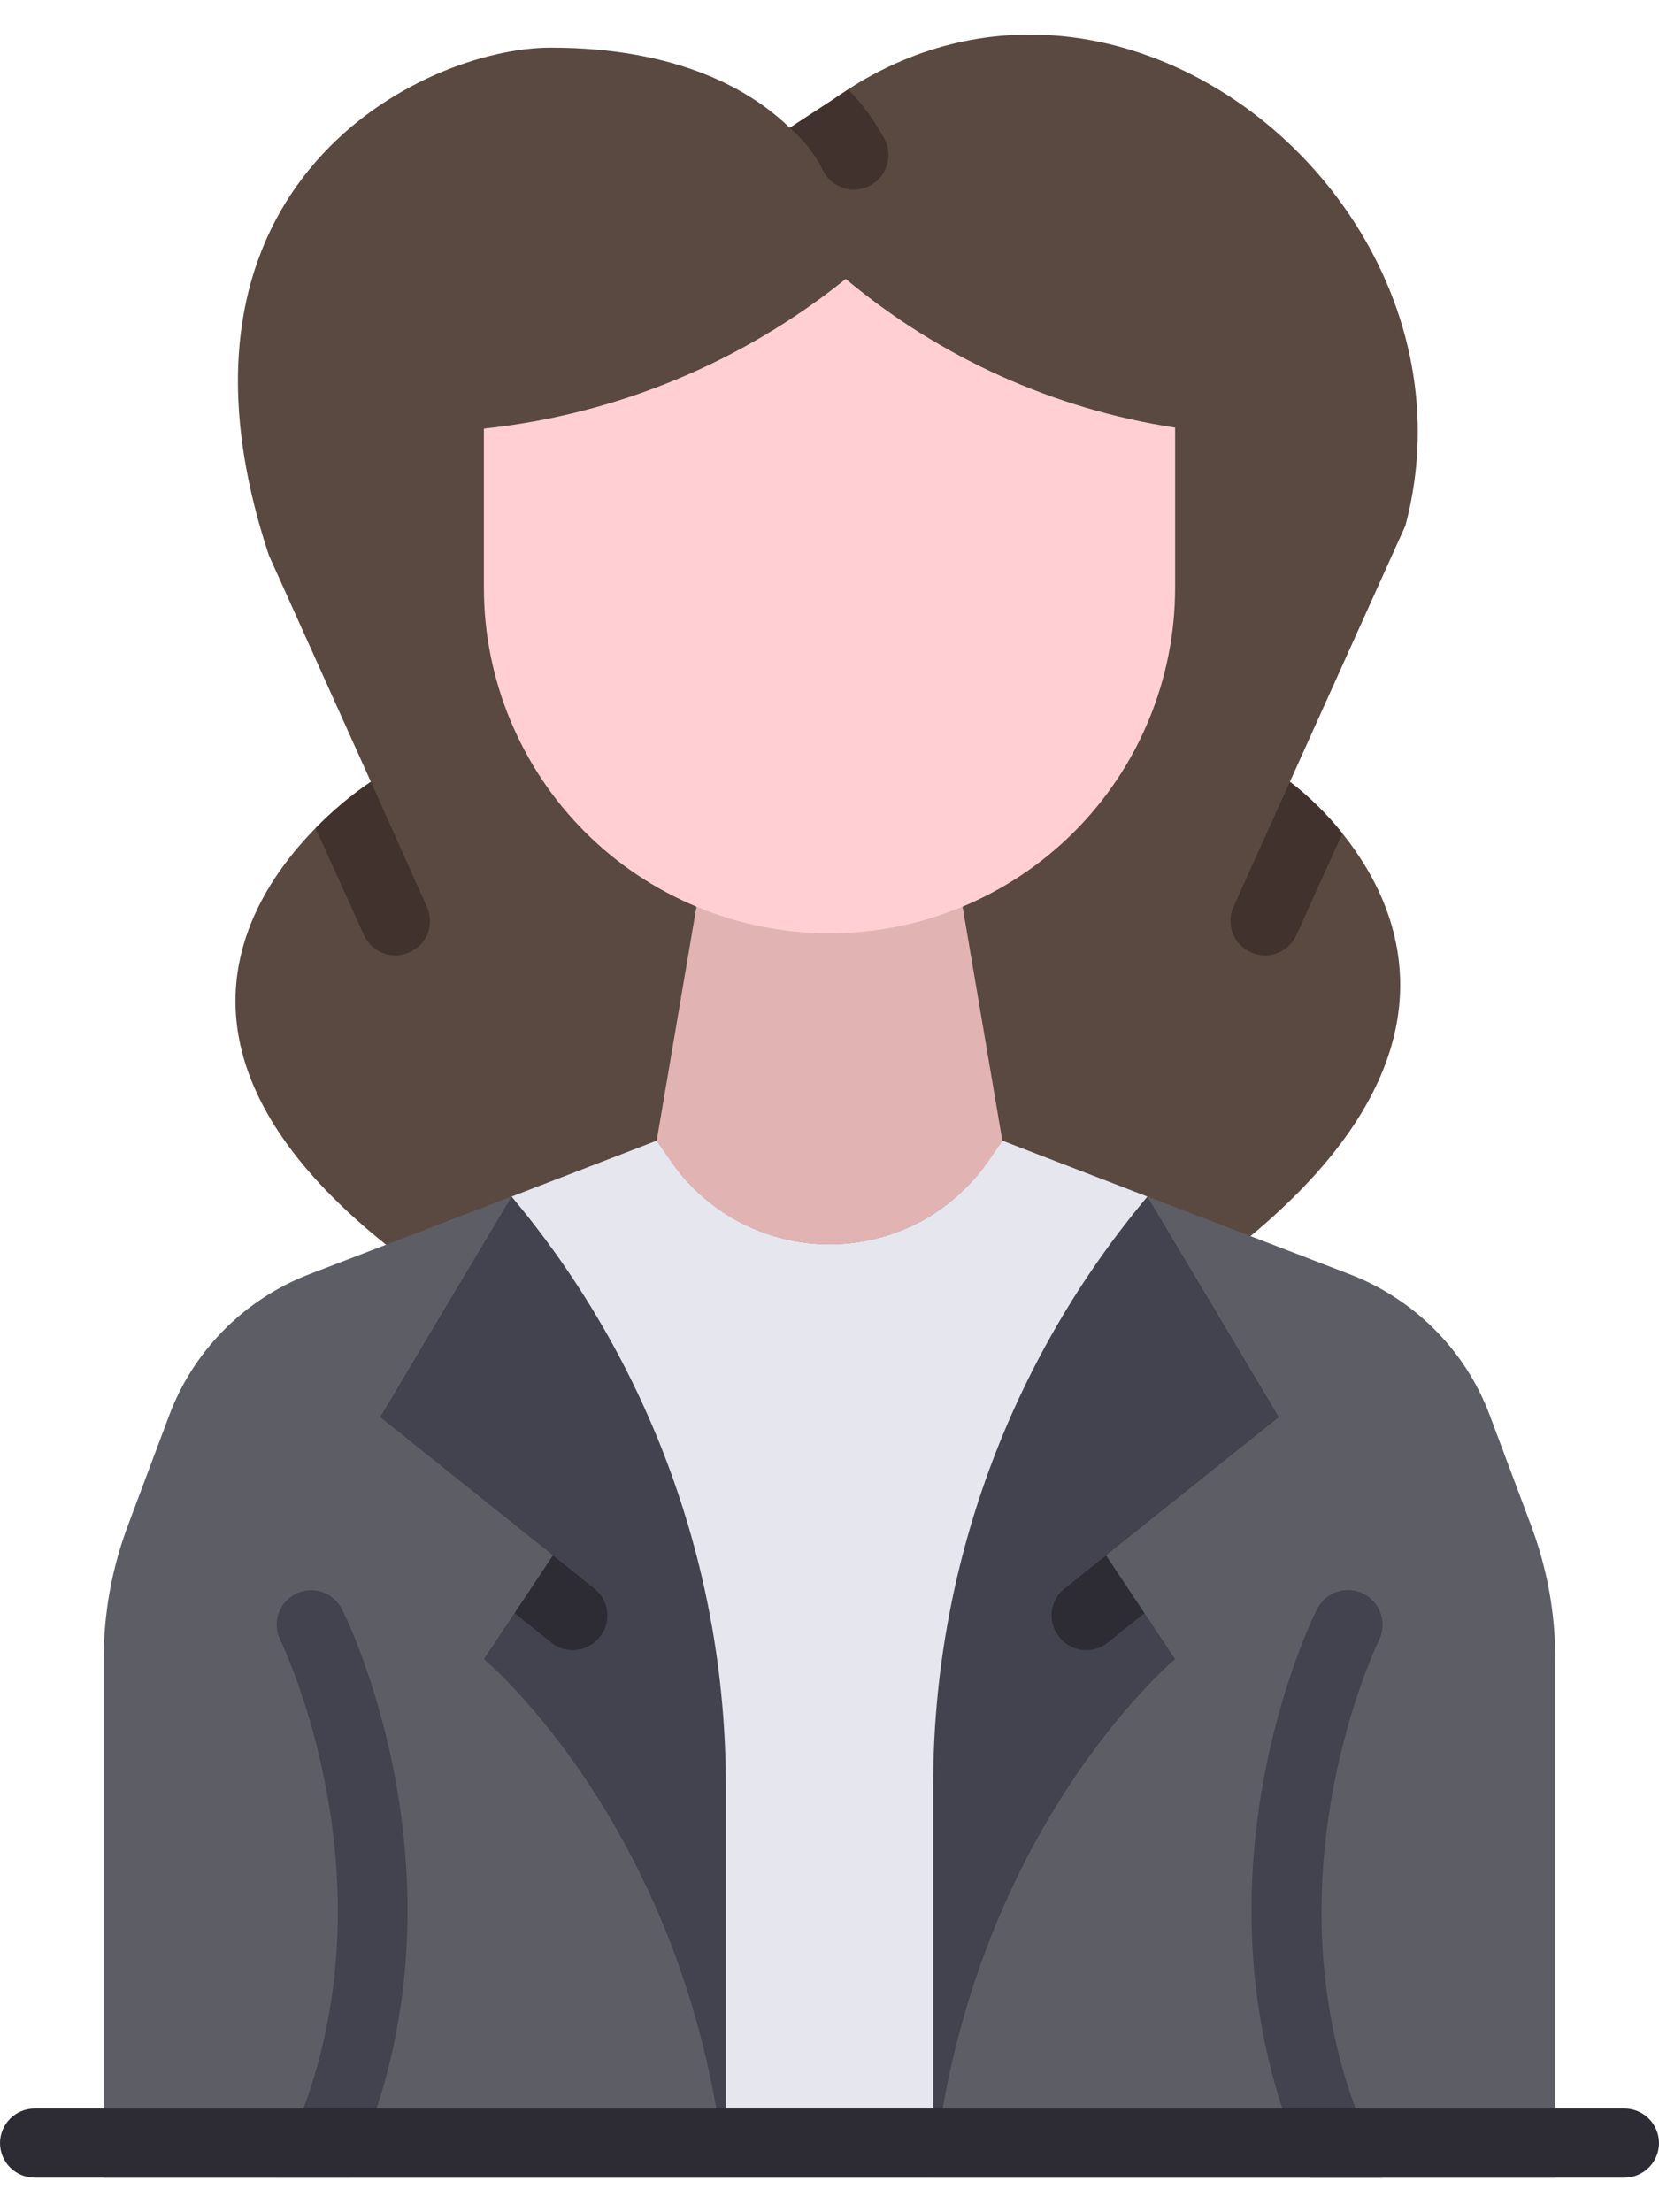 <svg width="18" height="24" viewBox="0 0 18 24" fill="none" xmlns="http://www.w3.org/2000/svg">
<path d="M15.248 5.704L13.995 8.482C13.995 8.482 16.954 10.597 13.568 13.41L4.189 13.504C0.611 10.642 4.024 8.482 4.024 8.482L2.918 6.026C1.575 1.984 4.594 0.517 5.974 0.517C7.365 0.517 8.153 0.982 8.569 1.387L9.045 1.076C12.128 -1.121 16.174 2.242 15.248 5.704Z" fill="#594940"/>
<path d="M11.199 14.279L10.293 8.947L7.727 8.834L6.803 14.27L11.199 14.279Z" fill="#E2B3B3"/>
<path d="M9.176 3.026C8.05 3.933 6.687 4.496 5.25 4.65V6.375C5.25 7.37 5.645 8.324 6.348 9.027C7.052 9.73 8.005 10.125 9 10.125C9.995 10.125 10.948 9.73 11.652 9.027C12.355 8.324 12.75 7.37 12.75 6.375V4.639C11.434 4.438 10.198 3.88 9.176 3.026Z" fill="#FFCFD3"/>
<path d="M16.612 16.55L16.164 15.355C16.034 15.007 15.832 14.692 15.57 14.428C15.309 14.165 14.995 13.96 14.649 13.826L10.875 12.375L10.749 12.564C10.557 12.852 10.297 13.088 9.992 13.251C9.687 13.415 9.346 13.5 9 13.5C8.654 13.5 8.313 13.415 8.008 13.251C7.703 13.088 7.443 12.852 7.251 12.564L7.125 12.375L3.351 13.826C3.005 13.96 2.691 14.165 2.43 14.428C2.168 14.692 1.966 15.007 1.836 15.355L1.388 16.55C1.214 17.013 1.125 17.503 1.125 17.998V23.625H16.875V17.998C16.875 17.503 16.786 17.013 16.612 16.55Z" fill="#5D5D66"/>
<path d="M13.024 13.95C10.586 16.346 10.163 22.965 10.129 23.58C10.127 23.595 10.126 23.61 10.125 23.625H7.875C7.875 23.61 7.873 23.595 7.871 23.58C7.838 22.965 7.414 16.346 4.976 13.95L5.55 12.982L7.125 12.375L7.253 12.562C7.444 12.851 7.704 13.087 8.009 13.251C8.313 13.414 8.654 13.5 9 13.5C9.346 13.5 9.687 13.414 9.992 13.251C10.296 13.087 10.556 12.851 10.748 12.562L10.875 12.375L12.45 12.982L13.024 13.95Z" fill="#E6E6EF"/>
<path d="M13.875 15.374L12.451 12.98C10.949 14.769 10.125 17.03 10.125 19.366V23.624C10.5 19.874 12.75 17.999 12.75 17.999L12 16.874L13.875 15.374Z" fill="#43434F"/>
<path d="M5.549 12.98L4.125 15.374L6 16.874L5.25 17.999C5.25 17.999 7.5 19.874 7.875 23.624V19.366C7.875 17.03 7.051 14.769 5.549 12.98Z" fill="#43434F"/>
<path d="M15 23.625H14.209C12.776 20.553 14.224 17.583 14.291 17.456C14.313 17.412 14.344 17.373 14.381 17.34C14.418 17.308 14.461 17.284 14.508 17.269C14.555 17.253 14.604 17.247 14.653 17.251C14.702 17.255 14.75 17.268 14.794 17.291C14.882 17.335 14.95 17.413 14.981 17.507C15.013 17.602 15.006 17.704 14.963 17.793C14.947 17.82 13.568 20.666 14.959 23.456C14.985 23.508 14.999 23.566 15 23.625Z" fill="#43434F"/>
<path d="M3.791 23.624H3C3.001 23.566 3.015 23.508 3.041 23.455C4.44 20.658 3.053 17.819 3.041 17.793C2.997 17.704 2.99 17.602 3.021 17.508C3.052 17.415 3.119 17.337 3.207 17.292C3.295 17.248 3.398 17.24 3.492 17.27C3.586 17.301 3.664 17.367 3.709 17.455C3.776 17.583 5.224 20.553 3.791 23.624Z" fill="#43434F"/>
<path d="M17.625 23.625H0.375C0.276 23.625 0.18 23.585 0.11 23.515C0.04 23.445 0 23.349 0 23.25C0 23.151 0.04 23.055 0.11 22.985C0.18 22.915 0.276 22.875 0.375 22.875H17.625C17.724 22.875 17.82 22.915 17.89 22.985C17.96 23.055 18 23.151 18 23.25C18 23.349 17.96 23.445 17.89 23.515C17.82 23.585 17.724 23.625 17.625 23.625Z" fill="#2D2B33"/>
<path d="M12.416 17.501L12.019 17.82C11.98 17.851 11.936 17.874 11.889 17.888C11.842 17.901 11.793 17.906 11.744 17.9C11.695 17.895 11.647 17.879 11.604 17.855C11.562 17.831 11.524 17.799 11.494 17.76C11.463 17.722 11.439 17.678 11.425 17.631C11.411 17.584 11.407 17.535 11.412 17.486C11.417 17.437 11.432 17.39 11.456 17.346C11.479 17.303 11.511 17.266 11.55 17.235L12 16.875L12.416 17.501Z" fill="#2D2B33"/>
<path d="M5.584 17.501L5.981 17.82C6.019 17.851 6.063 17.874 6.111 17.888C6.158 17.901 6.207 17.906 6.256 17.9C6.305 17.895 6.352 17.879 6.395 17.855C6.438 17.831 6.476 17.799 6.506 17.76C6.537 17.722 6.561 17.678 6.575 17.631C6.589 17.584 6.593 17.535 6.588 17.486C6.583 17.437 6.568 17.39 6.544 17.346C6.52 17.303 6.488 17.266 6.45 17.235L6 16.875L5.584 17.501Z" fill="#2D2B33"/>
<path d="M14.565 9.041L14.066 10.144C14.037 10.209 13.989 10.265 13.928 10.304C13.867 10.344 13.797 10.365 13.725 10.365C13.672 10.365 13.619 10.353 13.571 10.331C13.526 10.311 13.486 10.282 13.452 10.246C13.418 10.211 13.392 10.169 13.375 10.123C13.357 10.077 13.349 10.028 13.351 9.978C13.352 9.929 13.363 9.881 13.384 9.836L13.995 8.482C14.208 8.644 14.399 8.832 14.565 9.041Z" fill="#42322E"/>
<path d="M4.444 10.331C4.396 10.353 4.343 10.365 4.29 10.365C4.218 10.365 4.147 10.344 4.087 10.304C4.026 10.265 3.978 10.209 3.949 10.144L3.424 8.985C3.606 8.797 3.807 8.628 4.024 8.482L4.631 9.836C4.652 9.881 4.664 9.929 4.665 9.979C4.667 10.028 4.659 10.077 4.642 10.123C4.624 10.169 4.598 10.211 4.564 10.247C4.53 10.283 4.489 10.311 4.444 10.331Z" fill="#42322E"/>
<path d="M9.605 1.524C9.498 1.322 9.364 1.136 9.205 0.972C9.152 1.006 9.098 1.038 9.045 1.076L8.569 1.387C8.717 1.513 8.838 1.667 8.925 1.84C8.967 1.93 9.043 2 9.136 2.034C9.23 2.069 9.333 2.064 9.423 2.022C9.513 1.98 9.583 1.904 9.617 1.811C9.651 1.717 9.647 1.614 9.605 1.524Z" fill="#42322E"/>
</svg>
